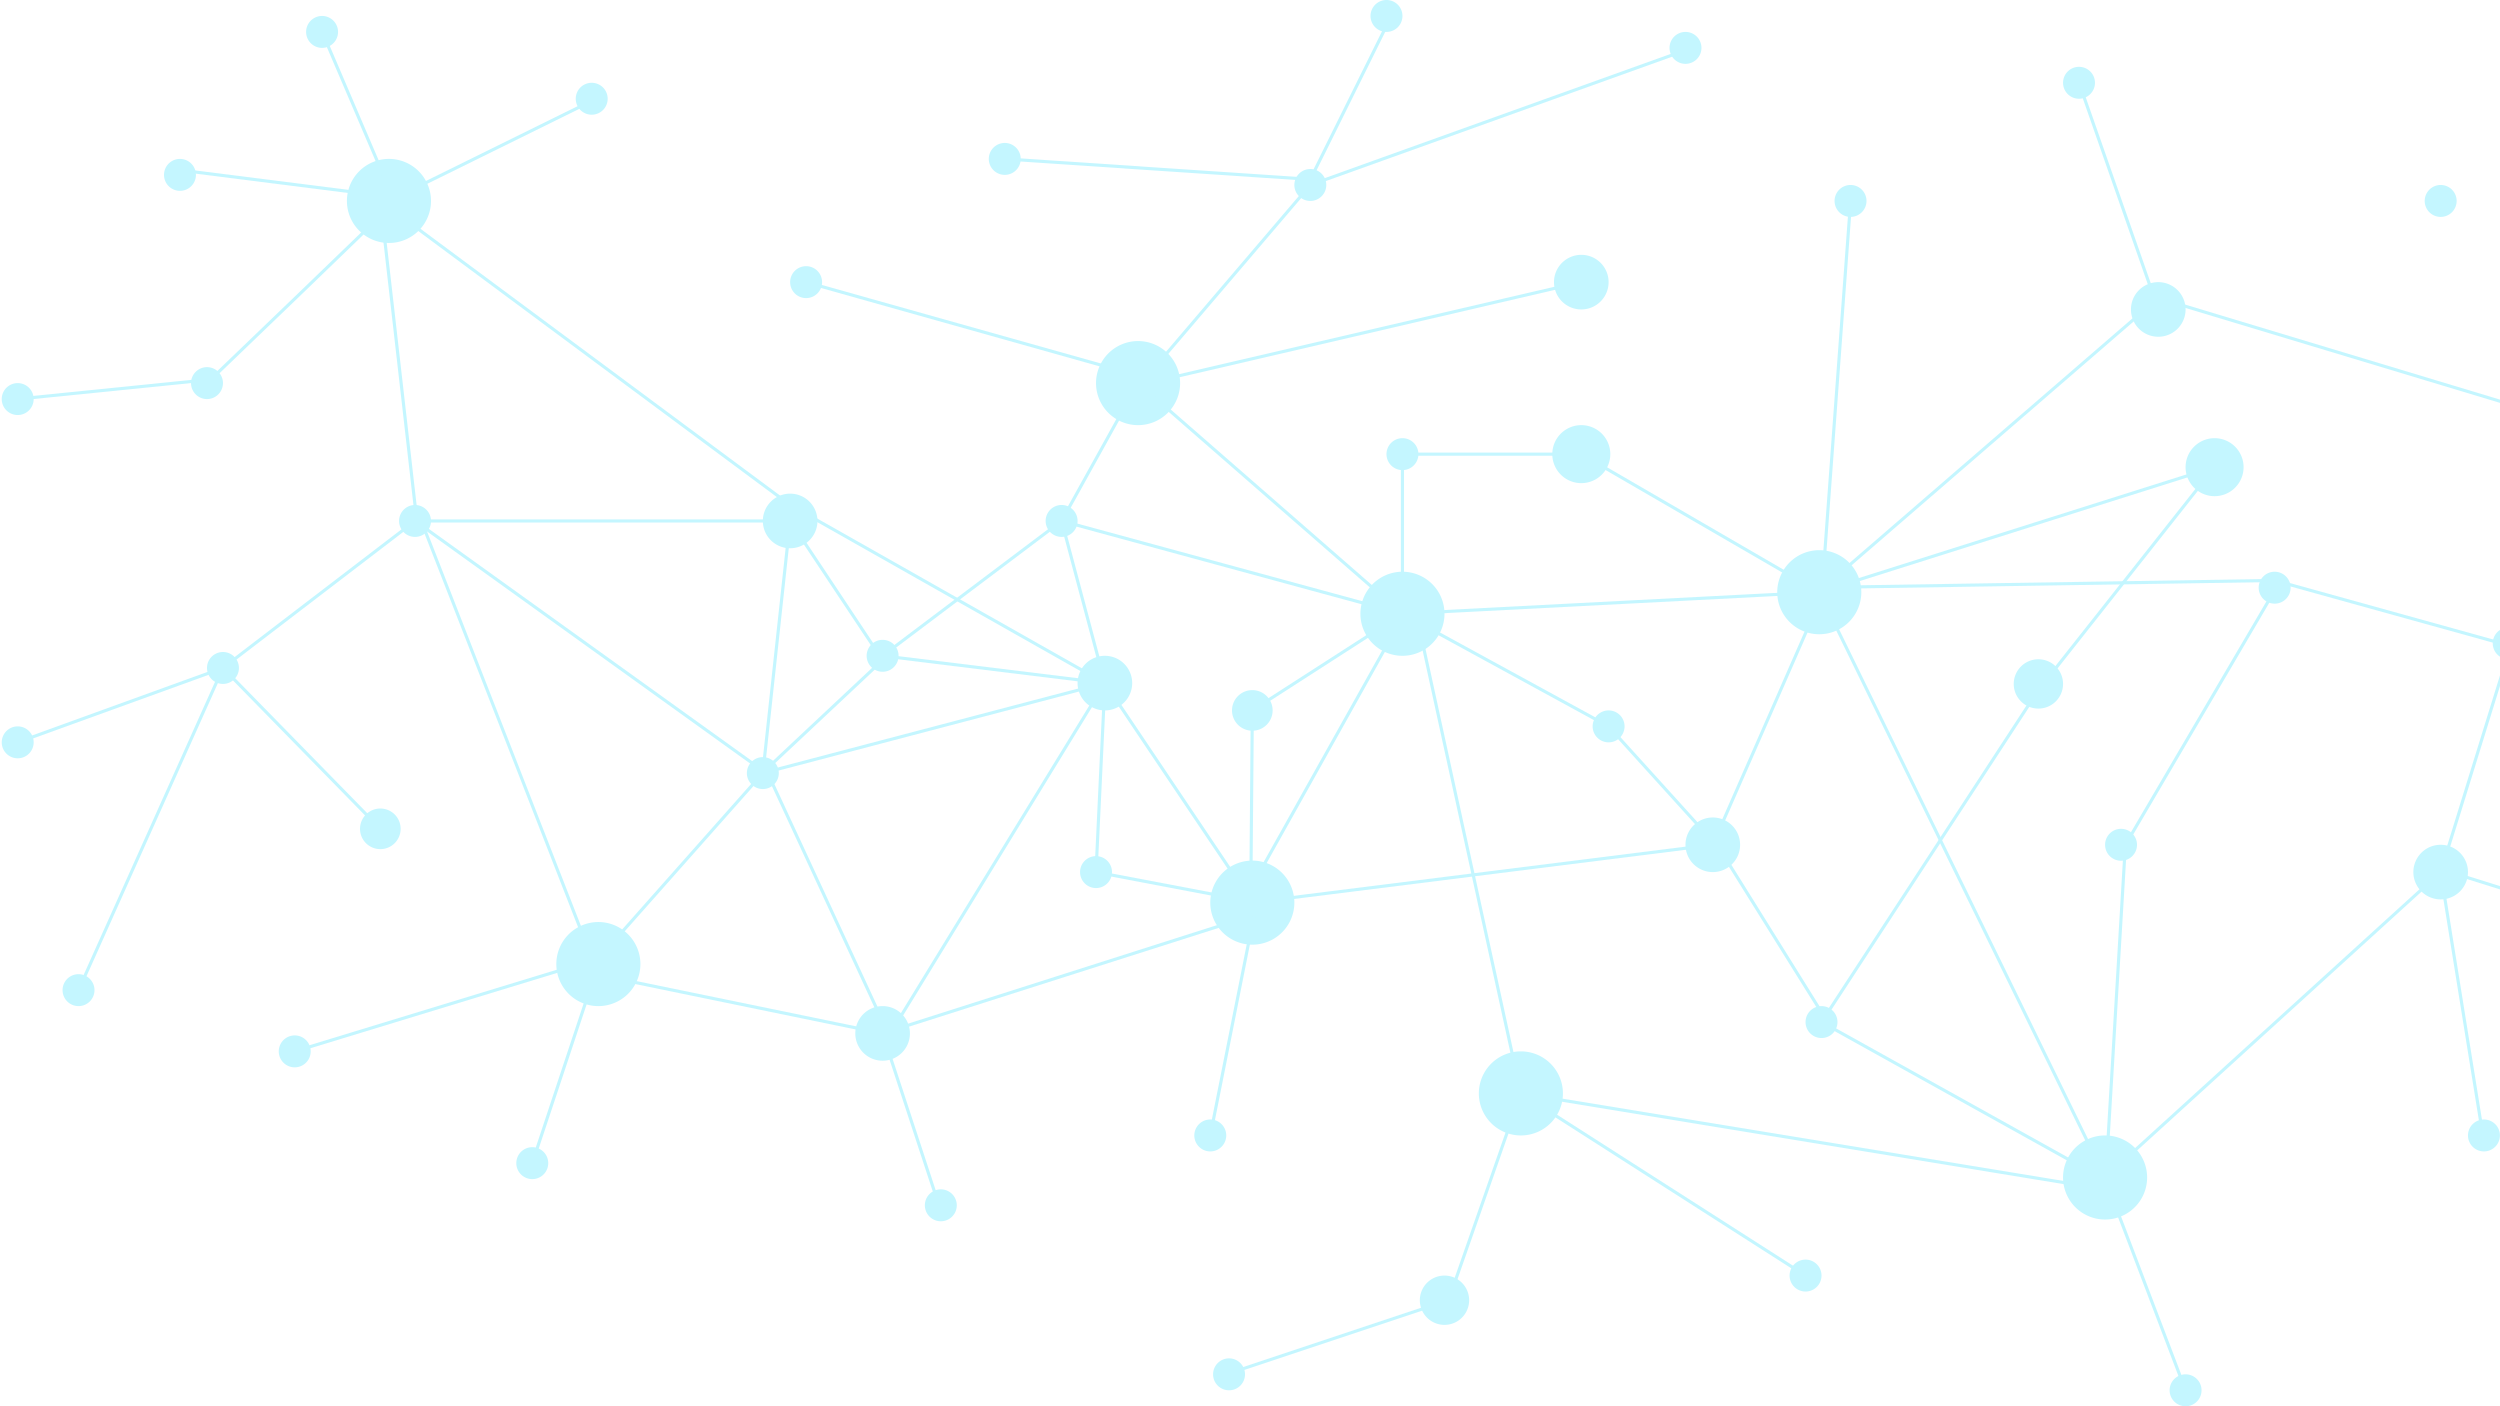 <svg xmlns="http://www.w3.org/2000/svg" zoomAndPan="magnify" viewBox="0 0 1440 810" preserveAspectRatio="xMidYMid meet" version="1.0">
  <path fill="#fff" fill-opacity="1" d="M-144-81h1728v972H-144z"/>
  <path fill="#fff" fill-opacity="1" d="M-144-81h1728v972H-144z"/>
  <path fill="#c4f6ff" d="M679.742 220.668a24.11 24.11 0 01-.465 4.723 24.616 24.616 0 01-.578 2.308c-.23.758-.496 1.504-.8 2.235a25.233 25.233 0 01-1.016 2.148 24.472 24.472 0 01-2.637 3.95 23.523 23.523 0 01-1.598 1.757 24.05 24.05 0 01-5.707 4.234c-.699.375-1.414.711-2.148 1.016a24.538 24.538 0 01-4.543 1.379c-.777.152-1.563.27-2.352.348a24.03 24.03 0 01-4.746 0 25.048 25.048 0 01-2.347-.348 24.616 24.616 0 01-2.309-.578 23.758 23.758 0 01-2.234-.8 23.966 23.966 0 01-4.188-2.24 23.484 23.484 0 01-3.668-3.012 23.483 23.483 0 01-3.011-3.667 24.324 24.324 0 01-2.239-4.187 24.238 24.238 0 01-1.727-6.89 24.11 24.11 0 01.348-7.099 24.538 24.538 0 011.38-4.543c.3-.734.64-1.449 1.015-2.148a24.472 24.472 0 012.637-3.945 23.54 23.54 0 011.597-1.762 23.483 23.483 0 013.668-3.012 24.44 24.44 0 014.188-2.238 24.352 24.352 0 014.543-1.379 24.11 24.11 0 019.445 0 24.538 24.538 0 014.543 1.379 23.966 23.966 0 014.187 2.238 24.05 24.05 0 013.668 3.012 24.302 24.302 0 014.234 5.707c.372.7.712 1.414 1.016 2.148a24.538 24.538 0 011.379 4.543 24.17 24.17 0 01.465 4.723zm392.375 120.445c0 .793-.039 1.582-.117 2.371a23.858 23.858 0 01-.926 4.657 24.234 24.234 0 01-4.453 8.332 24.336 24.336 0 01-5.266 4.773c-.66.442-1.34.848-2.039 1.223-.699.37-1.414.71-2.148 1.015a23.643 23.643 0 01-4.54 1.375 24.045 24.045 0 01-9.448 0 23.366 23.366 0 01-2.305-.574c-.762-.23-1.504-.5-2.238-.8a25.092 25.092 0 01-2.149-1.016 24.098 24.098 0 01-3.945-2.64 23.49 23.49 0 01-1.762-1.595 24.336 24.336 0 01-1.597-1.761 24.324 24.324 0 01-2.637-3.946 24.234 24.234 0 01-2.395-16.14 24.538 24.538 0 011.38-4.543 26.26 26.26 0 011.015-2.149 24.723 24.723 0 012.637-3.945c.504-.613 1.035-1.2 1.597-1.762a24.37 24.37 0 011.762-1.593 24.098 24.098 0 011.906-1.418 24.43 24.43 0 016.426-3.036c.758-.23 1.527-.425 2.305-.578a22.747 22.747 0 012.351-.347 24.03 24.03 0 014.746 0c.79.074 1.57.191 2.348.347a23.85 23.85 0 014.543 1.379c.734.301 1.45.64 2.148 1.016.7.37 1.38.781 2.04 1.219a24.162 24.162 0 013.667 3.011 24.337 24.337 0 011.598 1.762c.504.613.977 1.25 1.414 1.91a23.908 23.908 0 012.238 4.184 24.235 24.235 0 011.844 9.27zm164.625 337.117a24.11 24.11 0 01-.469 4.723 23.44 23.44 0 01-.574 2.309c-.23.758-.5 1.504-.8 2.234-.305.734-.645 1.45-1.016 2.149a24.472 24.472 0 01-2.637 3.949 23.538 23.538 0 01-1.598 1.758 24.337 24.337 0 01-3.668 3.011 23.966 23.966 0 01-4.188 2.238 24.234 24.234 0 01-13.991 1.38 24.234 24.234 0 01-6.688-2.395 24.472 24.472 0 01-3.949-2.637 24.337 24.337 0 01-3.355-3.355 23.184 23.184 0 01-1.414-1.91c-.442-.66-.852-1.34-1.223-2.04a23.007 23.007 0 01-1.016-2.148c-.304-.73-.57-1.476-.8-2.234a24.616 24.616 0 01-.579-2.309 24.11 24.11 0 010-9.445 24.538 24.538 0 011.38-4.543c.3-.735.64-1.45 1.015-2.149a24.472 24.472 0 012.637-3.945 24.369 24.369 0 011.593-1.762 24.337 24.337 0 011.762-1.597 24.472 24.472 0 016.094-3.652 24.234 24.234 0 0113.992-1.38 24.538 24.538 0 014.543 1.38 24.181 24.181 0 016.094 3.652 24.337 24.337 0 014.773 5.265 24.181 24.181 0 013.613 8.731 24.03 24.03 0 01.469 4.723zm-336.5-48.425a24.11 24.11 0 01-.465 4.722 24.616 24.616 0 01-.578 2.309c-.23.758-.496 1.504-.8 2.234-.305.735-.645 1.45-1.016 2.149a24.472 24.472 0 01-2.637 3.949c-.504.613-1.035 1.2-1.598 1.758a23.541 23.541 0 01-1.761 1.597 24.472 24.472 0 01-3.945 2.637c-.7.375-1.415.711-2.149 1.016a24.538 24.538 0 01-4.543 1.379c-.777.152-1.563.27-2.352.347a24.03 24.03 0 01-4.746 0 25.325 25.325 0 01-2.351-.347 24.845 24.845 0 01-2.305-.578 23.757 23.757 0 01-2.234-.801 23.966 23.966 0 01-4.188-2.239 23.484 23.484 0 01-3.668-3.012 23.483 23.483 0 01-3.011-3.667 24.181 24.181 0 01-3.039-6.422 24.616 24.616 0 01-.579-2.309 24.11 24.11 0 010-9.445 24.538 24.538 0 011.38-4.543c.3-.734.64-1.45 1.015-2.148a24.472 24.472 0 012.637-3.946 23.54 23.54 0 011.597-1.761 23.483 23.483 0 013.668-3.012 23.966 23.966 0 014.188-2.238c.73-.305 1.476-.57 2.234-.801a24.89 24.89 0 012.305-.578 24.11 24.11 0 019.45 0 24.538 24.538 0 014.542 1.379 23.966 23.966 0 014.187 2.238c.66.441 1.293.914 1.907 1.414a23.54 23.54 0 011.761 1.598 23.54 23.54 0 011.598 1.761 24.472 24.472 0 012.637 3.945c.37.7.71 1.415 1.015 2.15.305.73.57 1.476.801 2.237.23.758.422 1.528.578 2.305.153.777.27 1.559.348 2.352.078.789.117 1.578.117 2.37zm-531.371-74.5c0 .793-.039 1.582-.117 2.37-.074.79-.192 1.575-.348 2.352a24.234 24.234 0 01-6.625 12.398 24.282 24.282 0 01-1.761 1.595 24.161 24.161 0 01-10.637 5.03 23.87 23.87 0 01-2.352.352 25.37 25.37 0 01-2.375.114c-.793 0-1.582-.04-2.37-.114a23.87 23.87 0 01-2.352-.351 23.384 23.384 0 01-2.305-.578 24.206 24.206 0 01-2.238-.797 24.52 24.52 0 01-2.149-1.02 23.413 23.413 0 01-3.945-2.636c-.613-.5-1.2-1.036-1.762-1.594a24.282 24.282 0 01-1.594-1.762 24.161 24.161 0 01-5.03-10.637 23.87 23.87 0 01-.352-2.351 24.027 24.027 0 01-.114-2.371 23.87 23.87 0 01.465-4.727c.152-.777.348-1.547.574-2.305.23-.757.5-1.503.801-2.238a23.783 23.783 0 012.238-4.184 24.704 24.704 0 013.012-3.671 24.838 24.838 0 013.668-3.012 24.43 24.43 0 016.426-3.035c.758-.23 1.527-.426 2.305-.578a22.747 22.747 0 012.351-.348 24.03 24.03 0 014.746 0c.79.074 1.574.191 2.352.348a24.234 24.234 0 0112.398 6.625c.559.562 1.09 1.148 1.594 1.761a24.162 24.162 0 015.496 15.364zM248.25 115.742c0 .793-.04 1.586-.113 2.375-.078.79-.196 1.57-.352 2.352a23.664 23.664 0 01-.578 2.304 23.732 23.732 0 01-1.816 4.383 24.43 24.43 0 01-1.22 2.04 24.161 24.161 0 01-3.01 3.667 24.337 24.337 0 01-1.763 1.598c-.613.504-1.25.976-1.91 1.414a23.783 23.783 0 01-4.183 2.238 24.234 24.234 0 01-13.993 1.38 24.538 24.538 0 01-4.542-1.38 23.783 23.783 0 01-4.184-2.238c-.66-.438-1.297-.91-1.91-1.414a24.337 24.337 0 01-4.774-5.266 24.43 24.43 0 01-1.218-2.039 23.732 23.732 0 01-1.816-4.383 23.664 23.664 0 01-.579-2.304 24.045 24.045 0 01-.351-2.352 25.37 25.37 0 01-.114-2.375c0-.793.04-1.582.113-2.37.079-.79.196-1.575.352-2.352.152-.778.348-1.547.578-2.305.227-.762.496-1.504.797-2.238a24 24 0 011.02-2.149c.37-.7.78-1.379 1.218-2.039.442-.66.914-1.293 1.418-1.906a24.37 24.37 0 011.594-1.762 24.337 24.337 0 011.762-1.598c.613-.5 1.25-.972 1.91-1.414a23.783 23.783 0 014.184-2.238 24.234 24.234 0 0113.992-1.379 24.538 24.538 0 014.543 1.38 23.783 23.783 0 014.184 2.238c.66.44 1.296.913 1.91 1.413a24.423 24.423 0 011.761 1.598 23.49 23.49 0 011.594 1.762c.504.613.976 1.246 1.418 1.906.437.66.848 1.34 1.219 2.04a24 24 0 011.02 2.148c.3.734.57 1.476.796 2.238.23.758.426 1.527.578 2.305.156.777.274 1.562.352 2.351.074.79.113 1.578.113 2.371zm497.3 404.176a24.065 24.065 0 01-.464 4.723 24.538 24.538 0 01-1.379 4.543c-.305.73-.64 1.449-1.016 2.148a24.472 24.472 0 01-2.636 3.945 24.337 24.337 0 01-5.266 4.774c-.66.441-1.34.847-2.039 1.222-.7.372-1.414.711-2.148 1.016-.73.3-1.477.57-2.239.8a23.15 23.15 0 01-2.304.575 23.792 23.792 0 01-4.723.469 24.11 24.11 0 01-4.723-.469 23.095 23.095 0 01-2.304-.574c-.762-.23-1.508-.5-2.239-.8a25.093 25.093 0 01-2.148-1.017 24.161 24.161 0 01-3.95-2.64 22.451 22.451 0 01-1.757-1.594 24.337 24.337 0 01-3.012-3.668c-.441-.66-.848-1.34-1.223-2.039a24.486 24.486 0 01-1.816-4.387 24.538 24.538 0 01-.578-2.304 25.083 25.083 0 01-.348-2.352 24.03 24.03 0 010-4.746c.078-.79.196-1.574.348-2.352a24.234 24.234 0 012.395-6.688 23.85 23.85 0 011.222-2.038 24.114 24.114 0 018.719-7.902c.7-.375 1.414-.715 2.148-1.016.73-.305 1.477-.57 2.239-.8a23.78 23.78 0 014.652-.926 24.11 24.11 0 017.098.347c.777.152 1.546.348 2.304.578.762.23 1.508.496 2.239.8.734.302 1.449.642 2.148 1.017.7.37 1.379.78 2.04 1.218a24.161 24.161 0 013.667 3.012 24.114 24.114 0 013.012 3.672 24.414 24.414 0 012.238 4.184 24.234 24.234 0 011.844 9.269zM470.852 300.066a15.55 15.55 0 01-.305 3.067 15.669 15.669 0 01-4.305 8.055 15.684 15.684 0 01-8.05 4.304 15.846 15.846 0 01-6.137 0 15.668 15.668 0 01-8.055-4.305 15.684 15.684 0 01-4.305-8.054 15.846 15.846 0 010-6.137c.203-1.012.5-1.996.895-2.95a15.684 15.684 0 013.41-5.102 15.684 15.684 0 018.055-4.303 15.473 15.473 0 013.066-.301c1.035 0 2.055.098 3.07.3a15.668 15.668 0 018.05 4.305 15.684 15.684 0 013.411 5.102c.395.953.696 1.937.895 2.95.203 1.015.305 2.034.305 3.07zm53.261 295.18a15.55 15.55 0 01-.304 3.067 15.668 15.668 0 01-4.305 8.055 15.684 15.684 0 01-8.05 4.304 15.856 15.856 0 01-6.138 0 15.854 15.854 0 01-2.949-.895 16.103 16.103 0 01-2.722-1.453 15.877 15.877 0 01-2.383-1.957 15.617 15.617 0 01-1.953-2.383 15.957 15.957 0 01-1.457-2.718 15.892 15.892 0 01-.895-2.953 15.846 15.846 0 010-6.137c.203-1.012.5-1.996.895-2.95.398-.953.882-1.859 1.457-2.718a15.43 15.43 0 011.953-2.383c.73-.73 1.527-1.383 2.383-1.957a15.563 15.563 0 012.722-1.453 15.565 15.565 0 012.95-.895 15.55 15.55 0 016.136 0 15.668 15.668 0 018.05 4.305 15.684 15.684 0 013.411 5.102c.395.953.695 1.937.895 2.949a15.59 15.59 0 01.304 3.07zM652.14 393.473a15.55 15.55 0 01-.304 3.066 15.61 15.61 0 01-.895 2.95 15.39 15.39 0 01-1.453 2.718 15.659 15.659 0 01-4.34 4.34A15.668 15.668 0 01642.43 408a15.576 15.576 0 01-6.02 1.2 15.614 15.614 0 01-6.02-1.2 15.668 15.668 0 01-2.718-1.453 15.852 15.852 0 01-2.383-1.953 15.46 15.46 0 01-1.953-2.387 15.668 15.668 0 01-2.652-8.734c0-1.036.101-2.059.3-3.07.203-1.012.5-1.997.895-2.95.398-.953.883-1.863 1.457-2.719a15.24 15.24 0 011.953-2.382 15.668 15.668 0 018.055-4.305 15.55 15.55 0 016.136 0 15.669 15.669 0 018.05 4.305 15.385 15.385 0 011.958 2.382 15.528 15.528 0 011.453 2.72c.395.952.696 1.937.895 2.948a15.56 15.56 0 01.305 3.07zm274.415-230.961a15.56 15.56 0 01-.305 3.07 15.61 15.61 0 01-.895 2.95 15.528 15.528 0 01-1.453 2.718 15.495 15.495 0 01-1.957 2.383 15.684 15.684 0 01-5.101 3.41c-.953.394-1.938.695-2.95.894a15.56 15.56 0 01-6.136 0 15.607 15.607 0 01-2.95-.894 15.563 15.563 0 01-2.722-1.453 15.877 15.877 0 01-2.383-1.957 15.247 15.247 0 01-1.953-2.383 15.811 15.811 0 01-1.457-2.719 15.854 15.854 0 01-.895-2.949 15.856 15.856 0 010-6.137 15.668 15.668 0 012.352-5.668 15.46 15.46 0 011.953-2.386c.73-.73 1.527-1.38 2.383-1.953a15.563 15.563 0 012.723-1.454 15.576 15.576 0 016.015-1.199 15.576 15.576 0 016.02 1.2c.953.394 1.86.878 2.718 1.452a15.659 15.659 0 014.34 4.34 15.39 15.39 0 011.453 2.72c.395.952.696 1.937.895 2.948a15.55 15.55 0 01.305 3.067zm75.742 324.086c0 1.03-.098 2.054-.3 3.066a15.854 15.854 0 01-.895 2.95 15.39 15.39 0 01-1.454 2.718 15.659 15.659 0 01-4.34 4.34 15.668 15.668 0 01-2.718 1.453c-.953.398-1.938.695-2.953.898a15.846 15.846 0 01-6.137 0 15.576 15.576 0 01-2.95-.898 15.668 15.668 0 01-2.718-1.453 15.659 15.659 0 01-4.34-4.34 15.39 15.39 0 01-1.453-2.719 15.854 15.854 0 01-.894-2.949 15.546 15.546 0 01-.301-3.066c0-1.036.097-2.059.3-3.07.204-1.012.5-1.997.895-2.95a15.6 15.6 0 011.453-2.719 15.495 15.495 0 011.957-2.382 15.684 15.684 0 015.102-3.41 15.565 15.565 0 012.949-.895 15.618 15.618 0 016.137 0 15.668 15.668 0 018.055 4.305c.73.726 1.382 1.523 1.956 2.382a15.528 15.528 0 011.454 2.72c.394.952.691 1.937.894 2.948.203 1.012.3 2.036.3 3.07zm256.598-308.356a15.85 15.85 0 01-1.2 6.02 15.668 15.668 0 01-3.41 5.101 15.684 15.684 0 01-8.05 4.305 15.846 15.846 0 01-6.137 0 15.892 15.892 0 01-2.953-.895 15.684 15.684 0 01-5.102-3.41 15.668 15.668 0 01-4.305-8.055 15.846 15.846 0 010-6.136 15.668 15.668 0 014.305-8.05 15.684 15.684 0 018.055-4.306 15.55 15.55 0 016.136 0 15.668 15.668 0 018.05 4.305 15.684 15.684 0 013.411 5.102c.395.953.696 1.937.895 2.949.203 1.016.3 2.035.305 3.07zm162.66 324.082a15.55 15.55 0 01-.305 3.067 15.668 15.668 0 01-4.305 8.055 15.684 15.684 0 01-8.05 4.304 15.856 15.856 0 01-6.137 0 15.854 15.854 0 01-2.95-.895 15.563 15.563 0 01-2.722-1.453 15.877 15.877 0 01-2.383-1.957 15.43 15.43 0 01-1.953-2.383 15.957 15.957 0 01-1.457-2.718 15.892 15.892 0 01-.895-2.953 15.846 15.846 0 010-6.137c.204-1.012.5-1.996.895-2.95.398-.952.883-1.859 1.457-2.718a15.43 15.43 0 011.953-2.383 15.668 15.668 0 018.055-4.305c1.012-.203 2.035-.3 3.066-.3 1.035 0 2.059.097 3.07.3a15.668 15.668 0 018.05 4.305 15.684 15.684 0 013.411 5.102c.395.953.696 1.937.895 2.949a15.63 15.63 0 01.305 3.07zM832.027 353.527c0 .793-.039 1.586-.117 2.375a25.1 25.1 0 01-.347 2.352 24.538 24.538 0 01-1.38 4.543 23.783 23.783 0 01-2.238 4.184 24.114 24.114 0 01-3.011 3.671 24.161 24.161 0 01-3.668 3.012 24.43 24.43 0 01-6.426 3.035c-.758.23-1.528.426-2.305.578-.777.157-1.558.274-2.347.348a24.11 24.11 0 01-4.75 0 22.41 22.41 0 01-2.348-.348 23.385 23.385 0 01-2.305-.578 23.442 23.442 0 01-2.238-.8 24.43 24.43 0 01-4.188-2.234 24.161 24.161 0 01-3.668-3.013 24.114 24.114 0 01-3.012-3.672 24.403 24.403 0 01-1.222-2.035 24.235 24.235 0 01-2.742-13.79c.078-.788.195-1.573.347-2.35a24.538 24.538 0 011.38-4.543c.304-.73.64-1.45 1.015-2.149a24.472 24.472 0 012.637-3.945 24.337 24.337 0 015.265-4.773 24.181 24.181 0 018.731-3.614 23.792 23.792 0 014.722-.469 24.11 24.11 0 014.723.47c.778.152 1.547.343 2.305.573a24.276 24.276 0 014.387 1.817 24.162 24.162 0 015.707 4.234 24.337 24.337 0 013.011 3.668c.442.66.848 1.34 1.223 2.04a24.486 24.486 0 011.816 4.386c.23.758.422 1.527.578 2.305a24.08 24.08 0 01.465 4.722zm487.363-15.019c0 .605-.058 1.203-.175 1.797a9.22 9.22 0 01-1.375 3.312 9.097 9.097 0 01-1.145 1.395 9.04 9.04 0 01-1.39 1.14 9.15 9.15 0 01-5.11 1.551 9.179 9.179 0 01-6.5-2.691c-.43-.43-.808-.89-1.144-1.395a9.01 9.01 0 01-.852-1.59 9.522 9.522 0 01-.523-1.722 9.248 9.248 0 010-3.59c.12-.59.293-1.168.523-1.723a9.01 9.01 0 01.852-1.59 9.3 9.3 0 012.535-2.54 9.13 9.13 0 011.59-.846 9.17 9.17 0 011.726-.524 9.182 9.182 0 011.793-.18c.606 0 1.203.063 1.793.18a9.17 9.17 0 011.727.524 9.13 9.13 0 014.125 3.386 9.132 9.132 0 011.55 5.105zm-88.476 148.09a9.132 9.132 0 01-.7 3.516 9.138 9.138 0 01-1.992 2.984 9.138 9.138 0 01-2.984 1.992 9.132 9.132 0 01-3.515.7 9.248 9.248 0 01-1.797-.177 9.22 9.22 0 01-5.852-3.91 9.255 9.255 0 01-1.37-3.312 9.238 9.238 0 010-3.59 9.22 9.22 0 013.91-5.852 9.255 9.255 0 013.312-1.37 9.248 9.248 0 013.59 0 9.255 9.255 0 013.313 1.371 9.138 9.138 0 013.387 4.129 9.22 9.22 0 01.522 1.722c.117.594.176 1.191.176 1.797zm209.027 167.422a9.179 9.179 0 01-.699 3.52 9.402 9.402 0 01-.847 1.589 9.3 9.3 0 01-2.54 2.535 9.01 9.01 0 01-1.59.852 9.428 9.428 0 01-1.722.523 9.238 9.238 0 01-3.59 0 9.428 9.428 0 01-1.723-.523 9.01 9.01 0 01-1.59-.852 9.3 9.3 0 01-2.54-2.535 9.13 9.13 0 01-.846-1.59 9.17 9.17 0 01-.7-3.52 9.179 9.179 0 01.7-3.519 9.13 9.13 0 013.387-4.125 9.01 9.01 0 011.59-.852 9.428 9.428 0 011.722-.523 9.248 9.248 0 013.59 0c.59.121 1.168.293 1.723.523a9.01 9.01 0 011.59.852 9.3 9.3 0 012.54 2.535c.33.504.616 1.031.846 1.59a9.17 9.17 0 01.7 3.52zm-24.921-538.278a9.179 9.179 0 01-1.551 5.11c-.332.5-.715.964-1.14 1.394a9.306 9.306 0 01-2.985 1.992 9.22 9.22 0 01-1.723.524 9.248 9.248 0 01-3.59 0 9.132 9.132 0 01-3.312-1.375 9.114 9.114 0 01-3.387-4.125 8.891 8.891 0 01-.523-1.727 9.182 9.182 0 01-.18-1.793c0-.601.062-1.199.18-1.793a9.273 9.273 0 011.371-3.316 9.3 9.3 0 012.539-2.535 8.992 8.992 0 011.59-.848 8.855 8.855 0 011.722-.523 8.948 8.948 0 011.793-.18c.606 0 1.203.058 1.797.18.59.117 1.164.289 1.723.523a9.097 9.097 0 012.984 1.992 9.293 9.293 0 011.992 2.98 9.17 9.17 0 01.7 3.52zm-339.918 0a9.179 9.179 0 01-2.696 6.504 9.275 9.275 0 01-2.98 1.992 9.17 9.17 0 01-3.52.7 9.179 9.179 0 01-6.5-2.692 9.288 9.288 0 01-1.996-2.984 9.17 9.17 0 01-.7-3.52 9.238 9.238 0 01.7-3.52 9.113 9.113 0 011.996-2.98 9.067 9.067 0 012.98-1.992 8.891 8.891 0 011.727-.523 8.891 8.891 0 011.793-.18 8.92 8.92 0 011.793.18 9.273 9.273 0 013.316 1.371c.5.336.965.715 1.391 1.144.43.426.809.89 1.145 1.39a9.61 9.61 0 01.851 1.59c.23.56.403 1.133.524 1.727a9.26 9.26 0 01.176 1.793zm-311.161-9.195c0 .605-.058 1.203-.18 1.797a8.937 8.937 0 01-.523 1.722 8.992 8.992 0 01-.847 1.59 9.331 9.331 0 01-1.145 1.395c-.426.426-.89.808-1.394 1.14a9.115 9.115 0 01-5.106 1.551 9.179 9.179 0 01-5.11-1.55 9.072 9.072 0 01-2.534-2.536 9.22 9.22 0 01-1.375-3.313 9.248 9.248 0 010-3.59 9.132 9.132 0 011.375-3.312 8.889 8.889 0 011.14-1.394 9.13 9.13 0 012.984-1.992 9.17 9.17 0 011.727-.524 9.182 9.182 0 011.793-.18 9.243 9.243 0 016.5 2.696 9.138 9.138 0 011.992 2.984c.235.555.407 1.133.524 1.723.12.594.18 1.191.18 1.793zm-290.429 55.965a9.27 9.27 0 01-.176 1.797 9.521 9.521 0 01-.524 1.722 9.01 9.01 0 01-.851 1.59 9.3 9.3 0 01-2.535 2.54 9.402 9.402 0 01-1.59.847 9.17 9.17 0 01-3.52.699 9.179 9.179 0 01-3.52-.7 9.402 9.402 0 01-1.589-.847 9.3 9.3 0 01-2.535-2.539 9.01 9.01 0 01-.852-1.59 9.522 9.522 0 01-.523-1.722 9.248 9.248 0 010-3.59c.121-.59.293-1.168.523-1.723a9.01 9.01 0 01.852-1.59 9.3 9.3 0 012.535-2.54 9.13 9.13 0 011.59-.846 9.17 9.17 0 013.52-.7 9.179 9.179 0 013.519.7 9.13 9.13 0 014.125 3.386c.336.5.621 1.031.851 1.59.231.555.403 1.133.524 1.723.117.594.176 1.191.176 1.793zm454.019 99.074a16.4 16.4 0 01-.082 1.637 17.623 17.623 0 01-.238 1.62 16.485 16.485 0 01-.953 3.133 16 16 0 01-.7 1.481c-.257.484-.538.953-.843 1.406a16.16 16.16 0 01-.977 1.317 16.479 16.479 0 01-2.316 2.316c-.422.348-.86.672-1.317.977-.453.304-.921.586-1.406.843a16.895 16.895 0 01-3.023 1.254 16.378 16.378 0 01-3.21.637 16.478 16.478 0 01-3.279 0 16.21 16.21 0 01-3.21-.637c-.524-.16-1.04-.343-1.543-.554a16.057 16.057 0 01-2.887-1.543 16.93 16.93 0 01-1.32-.977 17.008 17.008 0 01-3.29-3.633 17.098 17.098 0 01-1.547-2.887 17.862 17.862 0 01-.55-1.542 16.378 16.378 0 01-.637-3.21 16.4 16.4 0 010-3.279 16.378 16.378 0 01.637-3.21c.16-.524.344-1.04.55-1.544a17.098 17.098 0 011.548-2.886c.3-.457.628-.895.976-1.317a17.008 17.008 0 012.313-2.316c.425-.348.863-.672 1.316-.977.457-.304.926-.586 1.406-.843.485-.258.977-.493 1.485-.7a16.485 16.485 0 014.754-1.191 16.4 16.4 0 013.277 0c.543.055 1.082.133 1.62.238.536.11 1.067.242 1.59.399a16.895 16.895 0 014.43 2.097 16.5 16.5 0 013.633 3.293c.348.422.672.86.977 1.317.305.453.586.922.844 1.406.257.48.492.976.699 1.48a16.485 16.485 0 011.191 4.754c.055.547.082 1.094.082 1.64zm364.769 7.508c0 .547-.027 1.094-.077 1.636a17.246 17.246 0 01-.243 1.622 15.722 15.722 0 01-.398 1.59c-.16.523-.344 1.038-.55 1.546a17.87 17.87 0 01-.704 1.48c-.258.481-.539.95-.84 1.407-.304.453-.633.895-.976 1.316a17.067 17.067 0 01-2.316 2.316 16.865 16.865 0 01-2.723 1.821c-.485.258-.977.488-1.485.7-.504.21-1.02.394-1.543.55-.523.16-1.05.293-1.59.399a16.221 16.221 0 01-3.257.32 16.338 16.338 0 01-3.258-.32 15.763 15.763 0 01-1.59-.399c-.523-.156-1.04-.34-1.547-.55a17.83 17.83 0 01-1.48-.7c-.48-.262-.95-.539-1.407-.844a16.866 16.866 0 01-2.53-2.078 16.866 16.866 0 01-2.922-3.938 17.625 17.625 0 01-.7-1.48 15.844 15.844 0 01-.55-1.547c-.16-.523-.294-1.05-.4-1.59a16.054 16.054 0 01-.32-3.257 16.339 16.339 0 01.32-3.258c.106-.54.24-1.066.4-1.59a16.737 16.737 0 012.093-4.433 16.866 16.866 0 012.078-2.532c.387-.386.793-.754 1.215-1.101.422-.344.863-.672 1.316-.977.457-.3.926-.582 1.407-.84.484-.258.976-.492 1.48-.703.508-.207 1.024-.39 1.547-.55.523-.16 1.05-.294 1.59-.4a17.246 17.246 0 011.62-.241 17.59 17.59 0 011.638-.078c.547 0 1.093.027 1.636.078a17.44 17.44 0 011.621.242c.54.105 1.067.238 1.59.398.524.16 1.04.344 1.543.551a17.173 17.173 0 012.89 1.543c.454.305.895.633 1.317.977.422.347.828.715 1.215 1.101.387.387.754.793 1.102 1.215.343.422.672.863.976 1.317a17.172 17.172 0 011.543 2.89c.207.504.39 1.02.551 1.543.16.524.293 1.05.398 1.59.106.535.188 1.078.243 1.621.05.543.078 1.09.078 1.637zM846.227 748.93c0 .933-.09 1.855-.274 2.77-.18.913-.45 1.804-.808 2.663a14 14 0 01-1.313 2.457 14.147 14.147 0 01-3.918 3.918 13.97 13.97 0 01-2.453 1.313 14.318 14.318 0 01-5.438 1.082 14.31 14.31 0 01-2.77-.274 14.36 14.36 0 01-2.663-.808 14 14 0 01-2.457-1.313 14.34 14.34 0 01-2.153-1.765 14.34 14.34 0 01-1.765-2.153 14 14 0 01-1.313-2.457 14.36 14.36 0 01-.808-2.664 14.318 14.318 0 01-.274-2.77c0-.933.094-1.855.274-2.769a14.36 14.36 0 01.808-2.664 14 14 0 011.313-2.457 14.34 14.34 0 011.765-2.152 14.34 14.34 0 012.153-1.766 14 14 0 012.457-1.312 14.36 14.36 0 012.664-.809c.914-.18 1.836-.273 2.77-.273.933 0 1.855.093 2.769.273.918.184 1.805.453 2.668.809.86.355 1.68.793 2.453 1.312a14.147 14.147 0 013.918 3.918 14 14 0 011.313 2.457c.359.86.625 1.75.808 2.664.184.914.274 1.836.274 2.77zm342.089-354.989c0 .934-.093 1.86-.273 2.774a14.45 14.45 0 01-.809 2.664 14.19 14.19 0 01-3.078 4.605c-.66.66-1.379 1.25-2.152 1.77a14.54 14.54 0 01-2.457 1.312c-.86.356-1.75.625-2.664.805a13.99 13.99 0 01-2.77.274c-.933 0-1.855-.09-2.77-.274a14.211 14.211 0 01-5.121-2.117 14.172 14.172 0 01-2.152-1.77 13.737 13.737 0 01-1.765-2.152 13.966 13.966 0 01-1.313-2.453c-.36-.863-.629-1.75-.808-2.664a14.057 14.057 0 01-.274-2.774c0-.93.09-1.855.274-2.77.18-.913.449-1.8.808-2.663.356-.86.793-1.68 1.313-2.453a13.737 13.737 0 011.765-2.153 14.172 14.172 0 014.606-3.082c.863-.355 1.75-.625 2.668-.804a14.018 14.018 0 012.77-.274c.933 0 1.855.09 2.769.274a14.128 14.128 0 015.121 2.117c.773.52 1.492 1.11 2.152 1.77a14.19 14.19 0 013.078 4.605c.356.863.625 1.75.809 2.664.18.914.273 1.84.273 2.77zm-957.55 83.461c0 .766-.075 1.528-.227 2.282a11.657 11.657 0 01-.664 2.195 11.672 11.672 0 01-1.082 2.02c-.426.64-.91 1.23-1.453 1.773a11.516 11.516 0 01-1.774 1.453 11.2 11.2 0 01-2.023 1.082c-.707.293-1.441.516-2.191.668a11.801 11.801 0 01-4.567 0 11.964 11.964 0 01-2.195-.668 11.412 11.412 0 01-2.02-1.082c-.64-.426-1.23-.91-1.773-1.453a11.516 11.516 0 01-1.453-1.774 11.657 11.657 0 01-1.746-4.215 11.497 11.497 0 01-.227-2.28c0-.77.074-1.532.227-2.282.148-.754.37-1.488.664-2.195a11.705 11.705 0 012.535-3.797 11.516 11.516 0 011.773-1.453 11.657 11.657 0 014.215-1.746 11.497 11.497 0 012.281-.227c.77 0 1.532.074 2.286.227a11.62 11.62 0 014.214 1.746c.641.426 1.23.91 1.774 1.453a11.705 11.705 0 012.535 3.797c.293.707.516 1.441.664 2.195.152.75.227 1.512.227 2.281zM733.031 409.2c0 .769-.074 1.527-.222 2.28a11.388 11.388 0 01-.668 2.196 11.75 11.75 0 01-1.078 2.023 11.938 11.938 0 01-3.227 3.227c-.64.426-1.313.785-2.024 1.078-.71.297-1.44.516-2.195.668a11.761 11.761 0 01-4.562 0 11.669 11.669 0 01-2.196-.668 11.688 11.688 0 01-2.023-1.078 11.938 11.938 0 01-3.227-3.227 11.657 11.657 0 01-1.969-6.5 11.657 11.657 0 011.969-6.5 11.7 11.7 0 011.457-1.77 11.7 11.7 0 011.77-1.456 11.657 11.657 0 014.219-1.746 11.765 11.765 0 012.28-.227 11.765 11.765 0 014.477.89c.711.298 1.383.657 2.024 1.083a11.7 11.7 0 011.77 1.457 11.7 11.7 0 011.457 1.77c.425.64.785 1.312 1.078 2.023.297.71.52 1.441.668 2.195.148.754.222 1.512.222 2.281zm721.184-38.65a9.132 9.132 0 01-.7 3.516 9.138 9.138 0 01-1.992 2.984 9.138 9.138 0 01-2.984 1.993 9.22 9.22 0 01-1.723.523 9.248 9.248 0 01-3.59 0 9.132 9.132 0 01-1.722-.523 9.138 9.138 0 01-2.984-1.992 9.138 9.138 0 01-1.993-2.985 9.132 9.132 0 01-.699-3.515c0-.606.059-1.203.176-1.797a9.22 9.22 0 013.91-5.852 9.255 9.255 0 013.313-1.37 9.238 9.238 0 013.59 0 9.22 9.22 0 015.851 3.91 9.255 9.255 0 011.371 3.312c.117.594.176 1.191.176 1.797zM1206.703 47.684c0 .605-.058 1.203-.176 1.796a9.22 9.22 0 01-3.91 5.852 9.255 9.255 0 01-3.312 1.371 9.248 9.248 0 01-3.59 0 9.255 9.255 0 01-3.313-1.371 9.138 9.138 0 01-1.394-1.145 9.138 9.138 0 01-1.992-2.984 9.22 9.22 0 01-.524-1.723 9.248 9.248 0 010-3.59c.117-.59.293-1.167.524-1.722a9.138 9.138 0 011.992-2.984 9.138 9.138 0 012.984-1.993 9.132 9.132 0 013.516-.699 9.27 9.27 0 011.797.176 9.22 9.22 0 015.851 3.91 9.255 9.255 0 011.371 3.313c.118.593.176 1.191.176 1.793zm61.383 753.125a9.208 9.208 0 01-1.547 5.109 9.3 9.3 0 01-2.539 2.535c-.5.336-1.031.617-1.59.852a9.208 9.208 0 01-1.723.52 8.958 8.958 0 01-1.796.179c-.602 0-1.2-.059-1.793-.18a9.12 9.12 0 01-4.707-2.515 9.3 9.3 0 01-1.145-1.391 9.273 9.273 0 01-1.371-3.316 9.208 9.208 0 012.516-8.297c.425-.426.89-.805 1.394-1.14a9.132 9.132 0 015.105-1.55 9.1 9.1 0 011.797.174 9.22 9.22 0 015.852 3.91 9.17 9.17 0 011.547 5.11zm-218.895-66.079a9.11 9.11 0 01-.18 1.793 9.17 9.17 0 01-.523 1.727 9.13 9.13 0 01-3.386 4.125c-.5.336-1.032.617-1.59.852a9.428 9.428 0 01-1.723.523 9.238 9.238 0 01-3.59 0 9.522 9.522 0 01-1.722-.523 9.274 9.274 0 01-2.985-1.997 9.042 9.042 0 01-1.14-1.39 9.15 9.15 0 01-1.551-5.11 9.179 9.179 0 012.691-6.5c.43-.43.89-.808 1.395-1.144a9.01 9.01 0 011.59-.852 9.521 9.521 0 011.722-.523 9.248 9.248 0 013.59 0c.59.121 1.168.293 1.723.523a9.01 9.01 0 011.59.852 9.3 9.3 0 012.54 2.535 9.13 9.13 0 01.846 1.59 9.17 9.17 0 01.524 1.726c.117.59.18 1.188.18 1.793zm-332.066 56.883a9.179 9.179 0 01-2.691 6.5 9.288 9.288 0 01-2.985 1.996 9.179 9.179 0 01-5.313.523 9.467 9.467 0 01-1.726-.523 9.293 9.293 0 01-1.59-.851 9.067 9.067 0 01-1.39-1.145 9.067 9.067 0 01-1.145-1.39 9.421 9.421 0 01-.851-1.59 9.159 9.159 0 01-.52-1.727 8.891 8.891 0 01-.18-1.793c0-.605.059-1.203.18-1.793.117-.593.29-1.168.52-1.726a9.421 9.421 0 01.851-1.59c.336-.5.715-.965 1.145-1.39.425-.43.89-.81 1.39-1.145a9.293 9.293 0 011.59-.852 9.238 9.238 0 015.313-.523 9.15 9.15 0 013.316 1.375c.5.336.965.715 1.395 1.144a9.275 9.275 0 011.992 2.98 9.17 9.17 0 01.699 3.52zM706.316 654.02a9.179 9.179 0 01-2.691 6.5 9.288 9.288 0 01-2.984 1.996 9.179 9.179 0 01-5.313.523 9.15 9.15 0 01-4.707-2.52 9.067 9.067 0 01-1.144-1.39 9.421 9.421 0 01-.852-1.59 9.179 9.179 0 01-.523-5.313 9.467 9.467 0 01.523-1.726 9.421 9.421 0 01.852-1.59c.336-.5.714-.965 1.144-1.39a9.15 9.15 0 016.5-2.695 9.179 9.179 0 016.504 2.695 9.275 9.275 0 011.992 2.98 9.17 9.17 0 01.7 3.52zm-155.211 40.238a9.238 9.238 0 01-.699 3.52 9.293 9.293 0 01-1.992 2.98c-.43.426-.89.808-1.394 1.144-.5.336-1.032.618-1.59.848a8.937 8.937 0 01-1.723.523 8.958 8.958 0 01-1.797.18c-.601 0-1.2-.058-1.793-.18a8.774 8.774 0 01-1.722-.523 9.138 9.138 0 01-2.984-1.992 9.3 9.3 0 01-1.145-1.39 9.274 9.274 0 01-1.551-5.11c0-.606.058-1.203.18-1.793a8.91 8.91 0 01.523-1.727 9.13 9.13 0 013.387-4.125 9.01 9.01 0 011.59-.851 9.046 9.046 0 011.722-.524 9.238 9.238 0 013.59 0 9.22 9.22 0 014.707 2.516 9.262 9.262 0 012.516 4.71 9.2 9.2 0 01.175 1.794zm-235.32-24.281c0 .601-.058 1.199-.18 1.793a9.12 9.12 0 01-2.515 4.707 9.3 9.3 0 01-1.39 1.144 9.274 9.274 0 01-3.317 1.371 9.238 9.238 0 01-3.586 0 9.17 9.17 0 01-1.727-.523 9.13 9.13 0 01-4.125-3.387 9.132 9.132 0 01-1.55-5.105c0-.606.058-1.204.175-1.797a9.22 9.22 0 013.91-5.852 9.13 9.13 0 011.59-.848 9.17 9.17 0 013.52-.699 9.238 9.238 0 013.52.7 9.3 9.3 0 011.59.847 9.3 9.3 0 012.534 2.54c.336.5.618 1.03.852 1.589a9.315 9.315 0 01.7 3.52zM54.426 570.324a9.132 9.132 0 01-.7 3.516 9.138 9.138 0 01-1.992 2.984 9.138 9.138 0 01-2.984 1.992 9.22 9.22 0 01-1.723.524 9.248 9.248 0 01-3.59 0 9.132 9.132 0 01-1.722-.524 9.138 9.138 0 01-2.984-1.992 9.138 9.138 0 01-1.993-2.984 9.132 9.132 0 01-.699-3.516c0-.605.059-1.203.176-1.797a9.22 9.22 0 013.91-5.851 9.255 9.255 0 013.313-1.371 9.238 9.238 0 013.59 0 9.22 9.22 0 015.85 3.91 9.22 9.22 0 011.371 3.313c.118.593.177 1.19.177 1.796zM19.39 427.59a9.132 9.132 0 01-.7 3.516 9.138 9.138 0 01-1.992 2.984 9.138 9.138 0 01-2.983 1.992 9.22 9.22 0 01-3.52.703 9.22 9.22 0 01-7.645-4.09 8.992 8.992 0 01-.847-1.59 9.132 9.132 0 01-.7-3.515 9.22 9.22 0 014.086-7.648 9.255 9.255 0 013.313-1.372 9.238 9.238 0 013.59 0 9.22 9.22 0 015.852 3.91c.336.5.617 1.032.847 1.59a9.22 9.22 0 01.524 1.723c.117.594.176 1.191.176 1.797zm0-197.727a9.208 9.208 0 01-1.546 5.11 9.3 9.3 0 01-2.54 2.535 9.19 9.19 0 01-1.59.851 9.521 9.521 0 01-1.722.524 9.248 9.248 0 01-3.59 0 9.521 9.521 0 01-1.722-.524 9.274 9.274 0 01-2.985-1.996 9.3 9.3 0 01-1.144-1.39 9.273 9.273 0 01-1.371-3.317 9.208 9.208 0 012.515-8.297 9.12 9.12 0 011.395-1.14 9.22 9.22 0 013.312-1.375 9.238 9.238 0 013.59 0 9.22 9.22 0 015.852 3.91 9.13 9.13 0 01.847 1.59 9.17 9.17 0 01.7 3.52zM194.71 18.387c0 .605-.062 1.203-.179 1.793a9.17 9.17 0 01-.523 1.726 9.13 9.13 0 01-3.387 4.125c-.5.336-1.031.617-1.59.852a9.428 9.428 0 01-1.722.523 9.238 9.238 0 01-3.59 0 9.521 9.521 0 01-1.723-.523 9.274 9.274 0 01-2.984-1.996 9.3 9.3 0 01-1.145-1.39 9.402 9.402 0 01-.847-1.59 9.17 9.17 0 01-.7-3.52 9.179 9.179 0 01.7-3.52c.23-.558.515-1.086.847-1.59a9.3 9.3 0 012.54-2.535 9.22 9.22 0 013.313-1.375 9.248 9.248 0 013.589 0 9.132 9.132 0 013.312 1.375 9.3 9.3 0 012.54 2.535 9.13 9.13 0 01.847 1.59 9.17 9.17 0 01.523 1.727c.117.59.18 1.187.18 1.793zm-81.855 82.34a9.208 9.208 0 01-1.546 5.109 9.3 9.3 0 01-2.54 2.535c-.5.336-1.03.617-1.59.852a9.522 9.522 0 01-1.722.523 9.248 9.248 0 01-3.59 0 9.428 9.428 0 01-1.722-.523 9.274 9.274 0 01-2.985-1.996 9.3 9.3 0 01-1.144-1.391 9.274 9.274 0 01-1.551-5.11c0-.605.062-1.203.18-1.792a9.17 9.17 0 01.523-1.727 9.13 9.13 0 013.387-4.125 9.132 9.132 0 015.105-1.55c.606 0 1.203.058 1.797.175a9.22 9.22 0 015.852 3.91c.332.504.617 1.031.847 1.59a9.17 9.17 0 01.7 3.52zm15.571 119.941a9.179 9.179 0 01-2.696 6.5 8.95 8.95 0 01-1.39 1.144 9.17 9.17 0 01-5.11 1.55 9.179 9.179 0 01-6.503-2.694 9.275 9.275 0 01-1.993-2.98 9.17 9.17 0 01-.699-3.52 9.179 9.179 0 012.692-6.5 9.288 9.288 0 012.984-1.996 9.179 9.179 0 015.313-.523 9.467 9.467 0 011.726.523 9.574 9.574 0 011.59.851c.5.336.965.715 1.39 1.145.43.426.81.89 1.145 1.39.336.505.617 1.032.852 1.59a9.179 9.179 0 01.7 3.52zm221.59-163.789a9.179 9.179 0 01-.7 3.52 9.255 9.255 0 01-.847 1.59 9.331 9.331 0 01-1.145 1.394c-.426.426-.89.808-1.394 1.14a9.22 9.22 0 01-3.313 1.375 9.248 9.248 0 01-3.59 0 9.132 9.132 0 01-3.312-1.375 8.889 8.889 0 01-1.395-1.14 9.331 9.331 0 01-1.144-1.395 8.992 8.992 0 01-.848-1.59 9.17 9.17 0 01-.7-3.52 9.238 9.238 0 01.7-3.519 9.138 9.138 0 011.992-2.98 9.138 9.138 0 012.985-1.992 9.243 9.243 0 013.516-.703 9.252 9.252 0 015.109 1.55c.504.336.968.72 1.394 1.145a9.138 9.138 0 011.992 2.98 9.17 9.17 0 01.7 3.52zm237.918 34.652a9.179 9.179 0 01-.7 3.52 9.13 9.13 0 01-3.386 4.125 9.132 9.132 0 01-5.105 1.55 9.248 9.248 0 01-1.798-.175 9.22 9.22 0 01-3.312-1.375 9.3 9.3 0 01-2.54-2.535 9.402 9.402 0 01-.847-1.59 9.17 9.17 0 01-.7-3.52 9.208 9.208 0 011.548-5.11 9.3 9.3 0 012.539-2.534 9.274 9.274 0 011.59-.852 9.522 9.522 0 011.722-.523 9.248 9.248 0 013.59 0c.59.12 1.168.293 1.723.523a9.274 9.274 0 012.984 1.996 9.13 9.13 0 011.992 2.98 9.17 9.17 0 01.7 3.52zm219.879-82.34a9.179 9.179 0 01-1.551 5.11c-.336.5-.715.965-1.14 1.394-.43.426-.895.805-1.395 1.14a9.15 9.15 0 01-5.11 1.552 9.238 9.238 0 01-3.52-.7 9.293 9.293 0 01-2.98-1.992 9.288 9.288 0 01-1.996-2.984 9.159 9.159 0 01-.52-1.727 9.005 9.005 0 010-3.586c.118-.593.29-1.168.52-1.726a9.574 9.574 0 01.852-1.59c.336-.5.715-.965 1.144-1.39.426-.43.89-.81 1.39-1.145a9.574 9.574 0 011.59-.852 9.238 9.238 0 015.313-.523 9.467 9.467 0 011.727.523 9.289 9.289 0 012.984 1.996 9.275 9.275 0 011.992 2.98 9.17 9.17 0 01.7 3.52zM980.04 27.582a9.243 9.243 0 01-.704 3.52 9.273 9.273 0 01-.848 1.59 9.3 9.3 0 01-2.539 2.535c-.5.336-1.031.617-1.59.847a8.854 8.854 0 01-1.722.524 8.948 8.948 0 01-1.793.18 8.958 8.958 0 01-1.797-.18 8.937 8.937 0 01-1.723-.524 9.097 9.097 0 01-2.984-1.992 9.3 9.3 0 01-1.145-1.39 9.554 9.554 0 01-.847-1.59 9.17 9.17 0 01-.7-3.52 9.179 9.179 0 01.7-3.52c.23-.558.515-1.085.847-1.59a9.114 9.114 0 012.54-2.535 9.22 9.22 0 013.313-1.375 9.248 9.248 0 013.589 0 9.132 9.132 0 013.312 1.375 9.114 9.114 0 013.387 4.125 9.17 9.17 0 01.523 1.727c.118.59.18 1.188.18 1.793zm78.343 561.128c0 .606-.059 1.204-.176 1.798a9.22 9.22 0 01-2.516 4.707c-.425.426-.89.808-1.394 1.14a9.132 9.132 0 01-5.105 1.55 9.248 9.248 0 01-1.797-.175 9.22 9.22 0 01-5.852-3.91 9.255 9.255 0 01-1.371-3.312 9.248 9.248 0 010-3.59 9.255 9.255 0 011.371-3.313 9.138 9.138 0 011.145-1.394 9.138 9.138 0 012.984-1.992 9.252 9.252 0 013.52-.703 9.243 9.243 0 016.5 2.695 9.138 9.138 0 011.992 2.984 9.132 9.132 0 01.699 3.516zm-417.875-86.386a9.208 9.208 0 01-.7 3.52 9.113 9.113 0 01-1.995 2.98c-.426.43-.891.809-1.391 1.145a9.421 9.421 0 01-1.59.851 9.179 9.179 0 01-5.313.523 9.467 9.467 0 01-1.726-.523 9.421 9.421 0 01-1.59-.851 9.067 9.067 0 01-1.39-1.145 9.15 9.15 0 01-2.695-6.5 9.179 9.179 0 012.694-6.504 9.275 9.275 0 012.981-1.992 9.17 9.17 0 013.52-.7 9.179 9.179 0 016.5 2.692 9.288 9.288 0 011.996 2.985 9.179 9.179 0 01.7 3.52zm-122.93-124.582c0 .602-.058 1.2-.176 1.793a9.22 9.22 0 01-3.91 5.852c-.5.336-1.031.617-1.59.847a9.22 9.22 0 01-1.722.524 9.248 9.248 0 01-3.59 0 9.132 9.132 0 01-1.723-.524 9.138 9.138 0 01-2.984-1.992 9.138 9.138 0 01-1.992-2.984 9.243 9.243 0 01-.703-3.516 9.252 9.252 0 011.55-5.11 9.138 9.138 0 011.145-1.394 9.138 9.138 0 012.984-1.992 9.132 9.132 0 013.516-.7 9.22 9.22 0 016.504 2.691c.425.427.808.892 1.14 1.396a9.132 9.132 0 011.55 5.11zm103.106-77.676a9.238 9.238 0 01-.7 3.52 9.293 9.293 0 01-1.992 2.98 9.289 9.289 0 01-2.984 1.997 9.159 9.159 0 01-1.727.519c-.59.121-1.187.18-1.793.18a8.92 8.92 0 01-1.793-.18 9.159 9.159 0 01-1.726-.52 9.421 9.421 0 01-1.59-.851 9.067 9.067 0 01-1.39-1.145 9.067 9.067 0 01-1.145-1.39 9.574 9.574 0 01-.852-1.59 9.238 9.238 0 01-.523-5.313 9.467 9.467 0 01.523-1.726 9.289 9.289 0 011.996-2.984 9.275 9.275 0 012.98-1.993 9.17 9.17 0 013.52-.699 9.179 9.179 0 015.11 1.55c.5.337.965.716 1.394 1.142.426.43.805.894 1.14 1.394a9.15 9.15 0 011.552 5.11zm196.324-38.48a9.132 9.132 0 01-1.55 5.105 9.3 9.3 0 01-2.535 2.54 9.13 9.13 0 01-1.591.847 9.17 9.17 0 01-3.52.7 9.179 9.179 0 01-3.519-.7 9.13 9.13 0 01-4.125-3.387 9.01 9.01 0 01-.852-1.59 9.428 9.428 0 01-.523-1.722 9.238 9.238 0 010-3.59 9.56 9.56 0 01.523-1.723 9.01 9.01 0 01.852-1.59 9.3 9.3 0 012.535-2.54 9.402 9.402 0 011.59-.846 9.17 9.17 0 013.52-.7 9.179 9.179 0 013.519.7c.559.23 1.086.515 1.59.847a9.3 9.3 0 012.535 2.54 9.22 9.22 0 011.375 3.313c.117.593.176 1.19.176 1.796zM935.75 418.395c0 .601-.063 1.199-.18 1.793a9.273 9.273 0 01-1.371 3.316 9.3 9.3 0 01-2.539 2.535c-.5.336-1.031.617-1.59.848a8.854 8.854 0 01-1.722.523 8.948 8.948 0 01-1.793.18 8.958 8.958 0 01-1.797-.18 8.937 8.937 0 01-1.723-.523 8.992 8.992 0 01-1.59-.848 9.332 9.332 0 01-1.394-1.144 9.293 9.293 0 01-1.992-2.98 9.17 9.17 0 01-.7-3.52 9.179 9.179 0 011.551-5.11 9.072 9.072 0 012.535-2.535 9.22 9.22 0 013.313-1.375 9.248 9.248 0 013.59 0 9.046 9.046 0 011.722.523 9.01 9.01 0 011.59.852c.504.332.969.715 1.395 1.14a9.13 9.13 0 011.992 2.984 8.94 8.94 0 01.523 1.728c.117.59.18 1.187.18 1.793zM137.621 384.75c0 .602-.059 1.2-.18 1.793a8.854 8.854 0 01-.523 1.723 9.138 9.138 0 01-1.992 2.984 9.138 9.138 0 01-2.98 1.992 9.17 9.17 0 01-3.52.7 9.179 9.179 0 01-3.52-.7 9.13 9.13 0 01-4.125-3.387 9.132 9.132 0 01-1.55-5.105c0-.605.058-1.203.175-1.797a9.22 9.22 0 013.91-5.851 9.402 9.402 0 011.59-.848 9.17 9.17 0 013.52-.7 9.238 9.238 0 013.52.7c.554.23 1.085.516 1.585.848a9.138 9.138 0 013.387 4.129c.234.558.406 1.132.523 1.722.121.594.18 1.192.18 1.797zm110.629-84.684c0 .602-.059 1.2-.18 1.793a9.273 9.273 0 01-1.371 3.316c-.336.5-.715.966-1.144 1.391-.426.43-.89.809-1.39 1.145a9.574 9.574 0 01-1.59.851 9.159 9.159 0 01-1.727.52 8.948 8.948 0 01-1.793.18 8.891 8.891 0 01-1.793-.18 9.159 9.159 0 01-1.727-.52 9.289 9.289 0 01-2.984-1.996 9.275 9.275 0 01-1.992-2.98 9.17 9.17 0 01-.7-3.52 9.179 9.179 0 011.551-5.109c.336-.5.715-.965 1.14-1.394a9.52 9.52 0 011.395-1.141 9.15 9.15 0 015.11-1.55 9.238 9.238 0 013.52.698 9.293 9.293 0 012.98 1.993 9.13 9.13 0 011.992 2.984 8.9 8.9 0 01.523 1.726c.121.59.18 1.188.18 1.793zm200.34 145.231c0 .601-.059 1.2-.18 1.793a9.159 9.159 0 01-.52 1.726 9.13 9.13 0 01-1.995 2.98 9.01 9.01 0 01-1.391 1.145 9.574 9.574 0 01-1.59.852 9.159 9.159 0 01-1.726.52 8.948 8.948 0 01-1.793.18 8.891 8.891 0 01-1.793-.18 9.159 9.159 0 01-1.727-.52 9.288 9.288 0 01-2.984-1.996 9.275 9.275 0 01-1.993-2.98 9.17 9.17 0 01-.699-3.52 9.179 9.179 0 011.551-5.11 9.57 9.57 0 011.14-1.394c.43-.426.895-.805 1.395-1.14a9.15 9.15 0 015.11-1.551 9.238 9.238 0 013.52.699 9.293 9.293 0 012.98 1.992 9.288 9.288 0 011.996 2.984c.23.559.402 1.133.52 1.727.12.59.179 1.187.179 1.793zM178.953 605.594a9.179 9.179 0 01-.7 3.52 9.13 9.13 0 01-3.386 4.124c-.5.336-1.031.617-1.59.852a9.428 9.428 0 01-1.722.523 9.238 9.238 0 01-3.59 0 9.521 9.521 0 01-1.723-.523 9.274 9.274 0 01-2.984-1.996 9.13 9.13 0 01-1.992-2.98 9.17 9.17 0 01-.7-3.52 9.179 9.179 0 01.7-3.52 9.13 9.13 0 013.386-4.125 9.01 9.01 0 011.59-.851 9.521 9.521 0 011.723-.524 9.248 9.248 0 013.59 0c.59.121 1.168.293 1.722.524a9.01 9.01 0 011.59.851 9.3 9.3 0 012.54 2.535 9.13 9.13 0 01.847 1.59 9.17 9.17 0 01.7 3.52zm0 0" fill-opacity="1" fill-rule="nonzero"/>
  <path fill="#c4f6ff" d="M1213.367 686.117l-.988-.164-337.106-55.355-.132-.598-27.293-125.066-126.953 15.949-2.512-3.738-8.235 14.703-.34.109L508.43 596.18l-.227-.047-164.21-33.832-105.84-271.324-20.22-177.192 237.68 176.332L634.98 391.63l-24.46-91.676 44.757-80.695L808.13 352.613l.336-.015 5.75-10.27 2.152 9.86 232.082-12.004.692 1.421 1.035-2.355-10.95.168-.03-1.805 11.777-.183.53-1.211.153-.133 191.293-165.383.477.145 243.304 73.437-.27.867-79.843 257.68-.183.164-192.602 175.274zm-336.59-57.101l334.907 54.992.289-4.856-.254-.523-162.485-332.734-62.043 141.535-.507.066-137.032 17.211zm348.336-142.149l-11.129 188.82 191.055-173.863 79.434-256.344-241.094-72.761-190.387 164.597-.035.082 262.262-4.043zm-174.93-143.14l162.005 331.753 11.148-189.152.11-.187 88.59-150.93-259.876 4.004zm-704.863 217l163.016 33.586 200.59-63.973 8.332-14.88-81.477-121.312L454.63 291.625l-.043-.031-234.383-173.887 19.734 172.945zm374.055-45.352l2.398 3.574 125.692-15.789-32.535-149.1-5.38.277zM637.242 393.09l81.004 120.605 89.2-159.289-.231-.199-151.442-132.125-43.324 78.106zm179.516-39.121l32.508 148.965 136.683-17.168 62.246-142-.84-1.723zm-3.29-6.617l-2.87 5.128 3.945-.203zm0 0" fill-opacity="1" fill-rule="nonzero"/>
  <path fill="#c4f6ff" d="M238.531 300.77l1.055-1.47 203.539 146.204-1.055 1.469zm225.551-137.375l.488-1.739 191.207 53.809-.488 1.738zM661.8 216.906l-1.37-1.172 93.785-109.953.222-.082 219.899-78.965.61 1.696-219.669 78.886zm-.89 2.852l249.715-58.153.406 1.758-249.71 58.153zm387.399 123.949l16.757-228 1.801.133-16.758 228zm194.855-172l165.453-55.965m-3.695 386.793l1.781-.285 24.914 155.215-1.781.285zM755.285 104.266l-.601-.04L578.68 92.43l.12-1.801 175.403 11.754 46.414-93.594 1.617.805zm-531.648 10.679l120.62-59.484.802 1.621-120.625 59.484zm0 0" fill-opacity="1" fill-rule="nonzero"/>
  <path fill="#c4f6ff" d="M184.684 18.758l1.66-.711 41.62 97.36-1.66.71zm-86.18 79.469l.23-1.793 125.41 15.902-.226 1.793zm21.351 123.089l-1.25-1.3c1.016-.973 101.704-97.563 104.739-101.168l1.383 1.164c-3.102 3.68-100.715 97.32-104.872 101.304zm0 0" fill-opacity="1" fill-rule="nonzero"/>
  <path fill="#c4f6ff" d="M10.125 228.96l111.207-11.276.184 1.796-111.211 11.278zm159.898 377.497l-.527-1.727 174.652-53.32 94.38-106.484 15.59-143.957h-214.76l-110.496 84.578-.133.047-118.226 42.84-.613-1.696 118.097-42.793 110.762-84.78h217.383L440.598 442.59l.84-.945.898 1.94 196.016-51.562L512 598.305l-70.668-152.586-1.43.379-94.738 106.89-.242.07zm273.082-161.203l69.114 149.234L634.465 394.91zm0 0" fill-opacity="1" fill-rule="nonzero"/>
  <path fill="#c4f6ff" d="M46.055 570.691l-1.645-.738 83.735-186.785 91.57 93.605-1.29 1.258-89.718-91.703zm259.664 98.954l38.094-114.665 1.714.57-38.097 114.66zm201.793-74.122l1.718-.566 33.528 102.234-1.715.563zm199.09 196.942l-.57-1.711 127.593-42.54 41.926-119.784.96.613 163.97 104.926-.973 1.52L876.5 631.178l-41.465 118.47-.422.136zm503.836-116.422l1.687-.645 47.602 125.11-1.688.64zm191.296-175.75l.543-1.723 137.13 43.047-.54 1.723zm180.02-89.629l-271.797-75.46.48-1.74 267.497 74.27-99.891-170.015 164.285 52.293-.547 1.722-159.797-50.867zM1196.652 47.98l1.703-.597 45.66 130.554-1.706.598zm0 0" fill-opacity="1" fill-rule="nonzero"/>
  <path fill="#c4f6ff" d="M1212.398 680.559l-164.496-91.528.532-.812 124.921-191.211 99.711-126.168-225.273 71.25-.344-.2-136.867-79.402H808.715v92.223l-197.04-53.656-100.964 76.062 126.64 15.559-5.101 108.91 92.633 17.613-26.875 134.996-1.77-.351 26.516-133.215-92.379-17.563 5.094-108.8-129.41-15.899 105.238-79.285 195.613 53.266V260.68h104.156l.211.12 136.73 79.329 230.118-72.785-103.305 130.715-124.343 190.336 162.8 90.585zm0 0" fill-opacity="1" fill-rule="nonzero"/>
  <path fill="#c4f6ff" d="M1051.895 589.191l-62.04-99.546-63.867-70.536-118.136-64.53-85.618 55.116-.832 101.832-1.804-.015.84-102.809.41-.265 86.925-55.961.473.257 118.875 64.938.102.113 64.078 70.77 62.129 99.68zM441.813 443.934l-1.235-1.317 66.633-62.527-52.84-79.524 1.504-1 53.684 80.793-.555.524zm0 0" fill-opacity="1" fill-rule="nonzero"/>
</svg>
